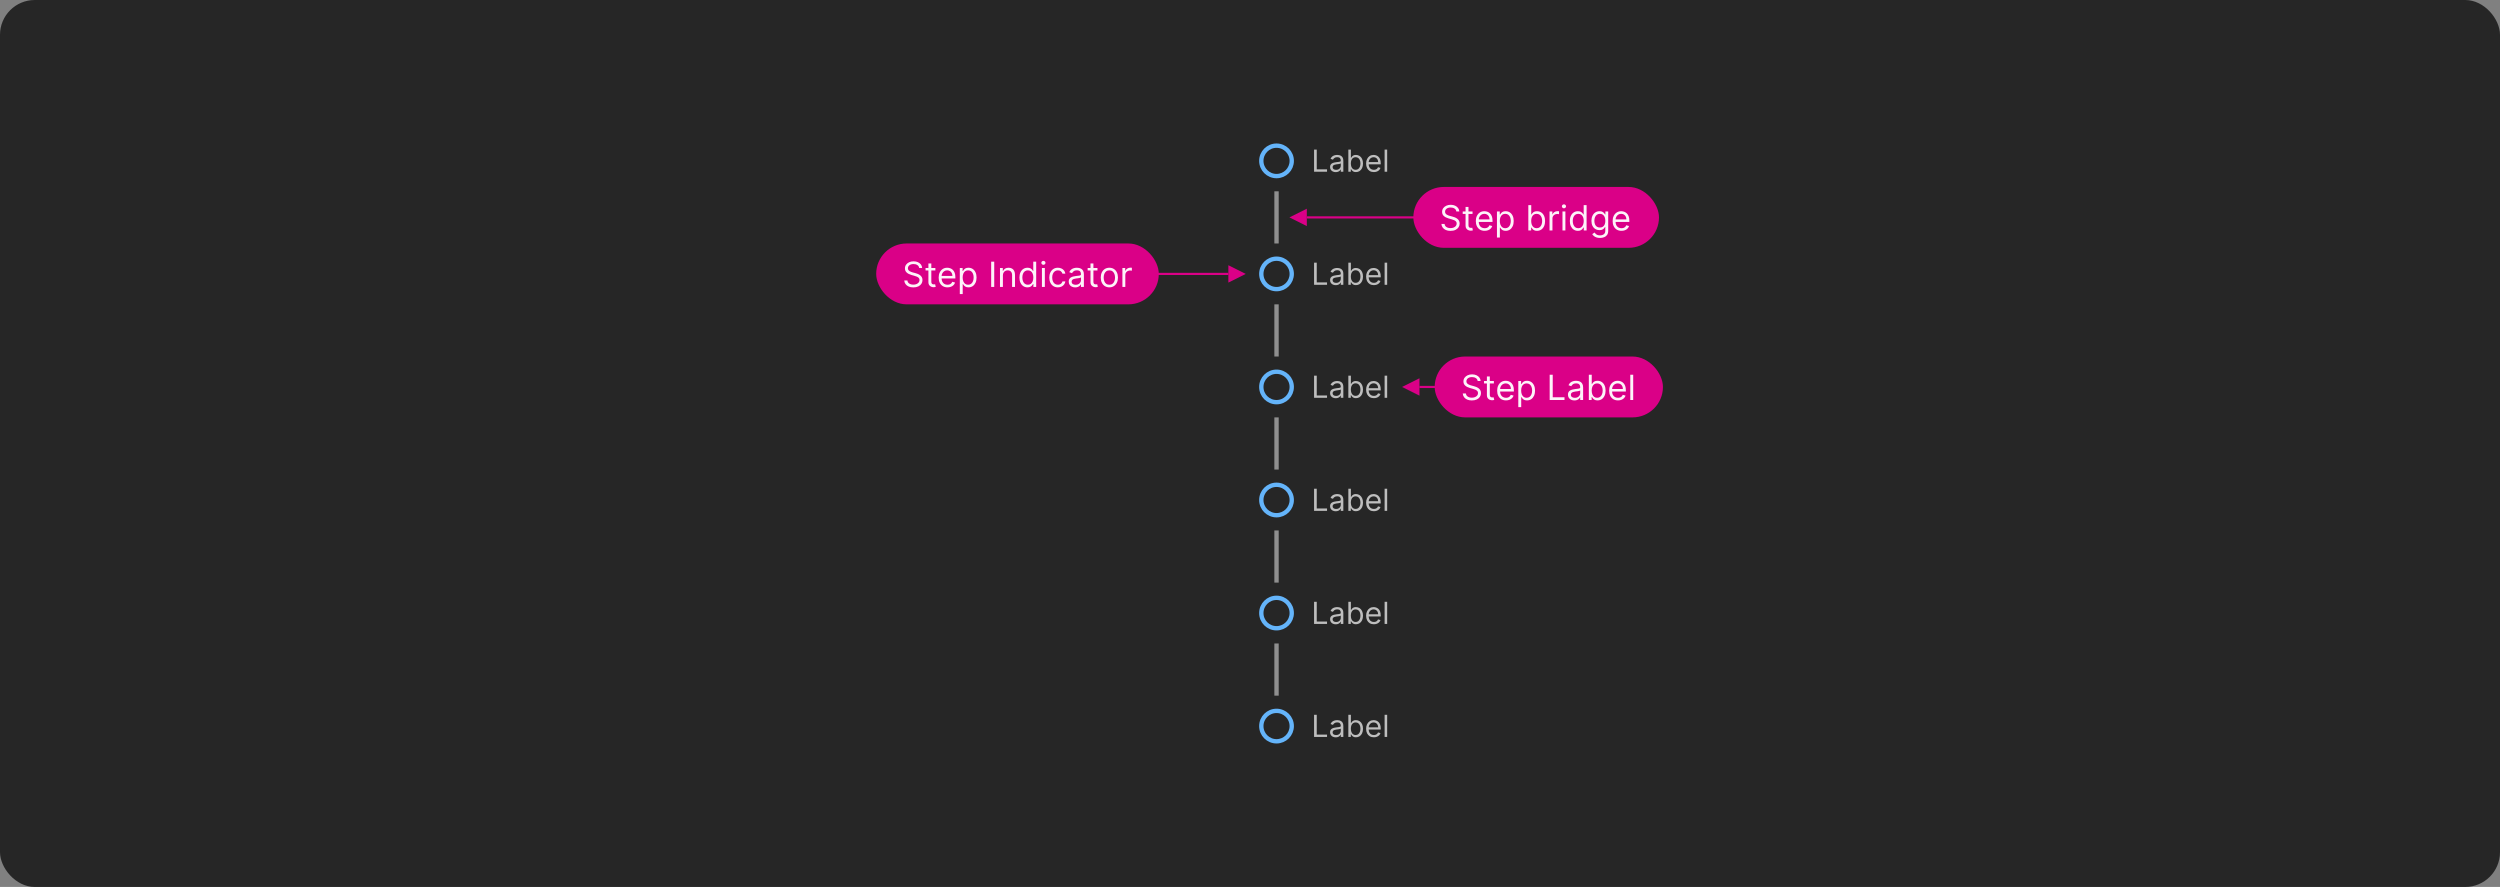 <svg width="1150" height="408" viewBox="0 0 1150 408" fill="none" xmlns="http://www.w3.org/2000/svg">
<rect x="0" y="0" width="1150" height="408" fill="#808080" stroke="none"/>
<rect width="1150" height="408" rx="16" fill="#262626"/>
<path d="M594.204 74C594.204 77.866 591.07 81 587.204 81C583.338 81 580.204 77.866 580.204 74C580.204 70.134 583.338 67 587.204 67C591.07 67 594.204 70.134 594.204 74Z" stroke="#64B4FA" stroke-width="2"/>
<g clip-path="url(#clip0_2029_12133)">
<path d="M604.472 79V68.818H605.705V77.906H610.438V79H604.472ZM614.435 79.179C613.951 79.179 613.512 79.088 613.118 78.906C612.723 78.72 612.41 78.453 612.178 78.105C611.946 77.754 611.83 77.329 611.83 76.832C611.83 76.395 611.916 76.04 612.089 75.769C612.261 75.493 612.491 75.278 612.78 75.122C613.068 74.966 613.386 74.85 613.734 74.774C614.086 74.695 614.439 74.632 614.793 74.585C615.257 74.526 615.633 74.481 615.922 74.451C616.213 74.418 616.426 74.363 616.558 74.287C616.694 74.211 616.762 74.078 616.762 73.889V73.849C616.762 73.359 616.628 72.978 616.359 72.706C616.094 72.434 615.691 72.298 615.151 72.298C614.591 72.298 614.152 72.421 613.834 72.666C613.516 72.912 613.292 73.173 613.163 73.452L612.049 73.054C612.248 72.59 612.513 72.229 612.844 71.97C613.179 71.708 613.544 71.526 613.938 71.423C614.336 71.317 614.727 71.264 615.111 71.264C615.357 71.264 615.638 71.294 615.957 71.354C616.278 71.41 616.588 71.528 616.886 71.707C617.188 71.886 617.438 72.156 617.637 72.517C617.836 72.878 617.935 73.362 617.935 73.969V79H616.762V77.966H616.702C616.623 78.132 616.49 78.309 616.305 78.498C616.119 78.687 615.872 78.847 615.564 78.98C615.256 79.113 614.879 79.179 614.435 79.179ZM614.614 78.125C615.078 78.125 615.469 78.034 615.788 77.852C616.109 77.669 616.351 77.434 616.513 77.146C616.679 76.857 616.762 76.554 616.762 76.236V75.162C616.712 75.222 616.603 75.276 616.434 75.326C616.268 75.372 616.076 75.414 615.857 75.45C615.642 75.483 615.431 75.513 615.226 75.54C615.024 75.563 614.86 75.583 614.734 75.599C614.429 75.639 614.144 75.704 613.878 75.793C613.617 75.879 613.405 76.01 613.242 76.186C613.083 76.358 613.003 76.594 613.003 76.892C613.003 77.3 613.154 77.608 613.456 77.817C613.761 78.022 614.147 78.125 614.614 78.125ZM620.236 79V68.818H621.409V72.577H621.509C621.595 72.444 621.714 72.275 621.867 72.07C622.022 71.861 622.244 71.675 622.533 71.513C622.824 71.347 623.219 71.264 623.716 71.264C624.359 71.264 624.926 71.425 625.416 71.746C625.907 72.068 626.29 72.524 626.565 73.114C626.84 73.704 626.977 74.4 626.977 75.202C626.977 76.01 626.84 76.711 626.565 77.305C626.29 77.895 625.908 78.352 625.421 78.677C624.934 78.998 624.372 79.159 623.736 79.159C623.245 79.159 622.853 79.078 622.558 78.915C622.263 78.75 622.036 78.562 621.877 78.354C621.717 78.142 621.595 77.966 621.509 77.827H621.369V79H620.236ZM621.389 75.182C621.389 75.758 621.474 76.267 621.643 76.708C621.812 77.146 622.059 77.489 622.384 77.737C622.708 77.983 623.106 78.105 623.577 78.105C624.067 78.105 624.477 77.976 624.805 77.717C625.136 77.456 625.385 77.104 625.551 76.663C625.72 76.219 625.804 75.725 625.804 75.182C625.804 74.645 625.721 74.161 625.555 73.73C625.393 73.296 625.146 72.953 624.815 72.701C624.487 72.446 624.074 72.318 623.577 72.318C623.1 72.318 622.698 72.439 622.374 72.681C622.049 72.92 621.804 73.254 621.638 73.685C621.472 74.113 621.389 74.612 621.389 75.182ZM631.974 79.159C631.238 79.159 630.603 78.997 630.07 78.672C629.539 78.344 629.13 77.886 628.842 77.3C628.557 76.71 628.414 76.024 628.414 75.242C628.414 74.459 628.557 73.77 628.842 73.173C629.13 72.573 629.531 72.106 630.045 71.771C630.562 71.433 631.165 71.264 631.854 71.264C632.252 71.264 632.645 71.331 633.033 71.463C633.421 71.596 633.774 71.811 634.092 72.109C634.41 72.404 634.663 72.796 634.852 73.283C635.041 73.77 635.136 74.37 635.136 75.082V75.579H629.249V74.565H633.943C633.943 74.135 633.856 73.75 633.684 73.412C633.515 73.074 633.273 72.807 632.958 72.612C632.647 72.416 632.279 72.318 631.854 72.318C631.387 72.318 630.983 72.434 630.641 72.666C630.303 72.895 630.043 73.193 629.861 73.561C629.679 73.929 629.587 74.323 629.587 74.744V75.421C629.587 75.997 629.687 76.486 629.886 76.887C630.088 77.285 630.368 77.588 630.726 77.797C631.084 78.002 631.5 78.105 631.974 78.105C632.282 78.105 632.56 78.062 632.809 77.976C633.061 77.886 633.278 77.754 633.46 77.578C633.643 77.399 633.783 77.177 633.883 76.912L635.016 77.23C634.897 77.615 634.697 77.953 634.415 78.244C634.133 78.533 633.785 78.758 633.371 78.921C632.957 79.079 632.491 79.159 631.974 79.159ZM638.094 68.818V79H636.921V68.818H638.094Z" fill="white" fill-opacity="0.7"/>
</g>
<rect x="586.204" y="88" width="2" height="24" fill="#8F8F8F"/>
<path d="M594.204 126C594.204 129.866 591.07 133 587.204 133C583.338 133 580.204 129.866 580.204 126C580.204 122.134 583.338 119 587.204 119C591.07 119 594.204 122.134 594.204 126Z" stroke="#64B4FA" stroke-width="2"/>
<g clip-path="url(#clip1_2029_12133)">
<path d="M604.472 131V120.818H605.705V129.906H610.438V131H604.472ZM614.435 131.179C613.951 131.179 613.512 131.088 613.118 130.906C612.723 130.72 612.41 130.453 612.178 130.105C611.946 129.754 611.83 129.33 611.83 128.832C611.83 128.395 611.916 128.04 612.089 127.768C612.261 127.493 612.491 127.278 612.78 127.122C613.068 126.966 613.386 126.85 613.734 126.774C614.086 126.695 614.439 126.632 614.793 126.585C615.257 126.526 615.633 126.481 615.922 126.451C616.213 126.418 616.426 126.363 616.558 126.287C616.694 126.211 616.762 126.078 616.762 125.889V125.849C616.762 125.359 616.628 124.978 616.359 124.706C616.094 124.434 615.691 124.298 615.151 124.298C614.591 124.298 614.152 124.421 613.834 124.666C613.516 124.911 613.292 125.173 613.163 125.452L612.049 125.054C612.248 124.59 612.513 124.229 612.844 123.97C613.179 123.708 613.544 123.526 613.938 123.423C614.336 123.317 614.727 123.264 615.111 123.264C615.357 123.264 615.638 123.294 615.957 123.354C616.278 123.41 616.588 123.528 616.886 123.707C617.188 123.886 617.438 124.156 617.637 124.517C617.836 124.878 617.935 125.362 617.935 125.969V131H616.762V129.966H616.702C616.623 130.132 616.49 130.309 616.305 130.498C616.119 130.687 615.872 130.848 615.564 130.98C615.256 131.113 614.879 131.179 614.435 131.179ZM614.614 130.125C615.078 130.125 615.469 130.034 615.788 129.852C616.109 129.669 616.351 129.434 616.513 129.146C616.679 128.857 616.762 128.554 616.762 128.236V127.162C616.712 127.222 616.603 127.276 616.434 127.326C616.268 127.372 616.076 127.414 615.857 127.45C615.642 127.483 615.431 127.513 615.226 127.54C615.024 127.563 614.86 127.583 614.734 127.599C614.429 127.639 614.144 127.704 613.878 127.793C613.617 127.879 613.405 128.01 613.242 128.186C613.083 128.358 613.003 128.594 613.003 128.892C613.003 129.3 613.154 129.608 613.456 129.817C613.761 130.022 614.147 130.125 614.614 130.125ZM620.236 131V120.818H621.409V124.577H621.509C621.595 124.444 621.714 124.275 621.867 124.07C622.022 123.861 622.244 123.675 622.533 123.513C622.824 123.347 623.219 123.264 623.716 123.264C624.359 123.264 624.926 123.425 625.416 123.746C625.907 124.068 626.29 124.524 626.565 125.114C626.84 125.704 626.977 126.4 626.977 127.202C626.977 128.01 626.84 128.711 626.565 129.305C626.29 129.895 625.908 130.352 625.421 130.677C624.934 130.998 624.372 131.159 623.736 131.159C623.245 131.159 622.853 131.078 622.558 130.915C622.263 130.75 622.036 130.562 621.877 130.354C621.717 130.142 621.595 129.966 621.509 129.827H621.369V131H620.236ZM621.389 127.182C621.389 127.759 621.474 128.267 621.643 128.708C621.812 129.146 622.059 129.489 622.384 129.737C622.708 129.982 623.106 130.105 623.577 130.105C624.067 130.105 624.477 129.976 624.805 129.717C625.136 129.455 625.385 129.104 625.551 128.663C625.72 128.219 625.804 127.725 625.804 127.182C625.804 126.645 625.721 126.161 625.555 125.73C625.393 125.296 625.146 124.953 624.815 124.701C624.487 124.446 624.074 124.318 623.577 124.318C623.1 124.318 622.698 124.439 622.374 124.681C622.049 124.92 621.804 125.254 621.638 125.685C621.472 126.113 621.389 126.612 621.389 127.182ZM631.974 131.159C631.238 131.159 630.603 130.997 630.07 130.672C629.539 130.344 629.13 129.886 628.842 129.3C628.557 128.71 628.414 128.024 628.414 127.241C628.414 126.459 628.557 125.77 628.842 125.173C629.13 124.573 629.531 124.106 630.045 123.771C630.562 123.433 631.165 123.264 631.854 123.264C632.252 123.264 632.645 123.33 633.033 123.463C633.421 123.596 633.774 123.811 634.092 124.109C634.41 124.404 634.663 124.795 634.852 125.283C635.041 125.77 635.136 126.37 635.136 127.082V127.58H629.249V126.565H633.943C633.943 126.134 633.856 125.75 633.684 125.412C633.515 125.074 633.273 124.807 632.958 124.612C632.647 124.416 632.279 124.318 631.854 124.318C631.387 124.318 630.983 124.434 630.641 124.666C630.303 124.895 630.043 125.193 629.861 125.561C629.679 125.929 629.587 126.323 629.587 126.744V127.42C629.587 127.997 629.687 128.486 629.886 128.887C630.088 129.285 630.368 129.588 630.726 129.797C631.084 130.002 631.5 130.105 631.974 130.105C632.282 130.105 632.56 130.062 632.809 129.976C633.061 129.886 633.278 129.754 633.46 129.578C633.643 129.399 633.783 129.177 633.883 128.912L635.016 129.23C634.897 129.615 634.697 129.953 634.415 130.244C634.133 130.533 633.785 130.758 633.371 130.92C632.957 131.08 632.491 131.159 631.974 131.159ZM638.094 120.818V131H636.921V120.818H638.094Z" fill="white" fill-opacity="0.7"/>
</g>
<rect x="586.204" y="140" width="2" height="24" fill="#8F8F8F"/>
<path d="M594.204 178C594.204 181.866 591.07 185 587.204 185C583.338 185 580.204 181.866 580.204 178C580.204 174.134 583.338 171 587.204 171C591.07 171 594.204 174.134 594.204 178Z" stroke="#64B4FA" stroke-width="2"/>
<g clip-path="url(#clip2_2029_12133)">
<path d="M604.472 183V172.818H605.705V181.906H610.438V183H604.472ZM614.435 183.179C613.951 183.179 613.512 183.088 613.118 182.906C612.723 182.72 612.41 182.453 612.178 182.105C611.946 181.754 611.83 181.33 611.83 180.832C611.83 180.395 611.916 180.04 612.089 179.768C612.261 179.493 612.491 179.278 612.78 179.122C613.068 178.966 613.386 178.85 613.734 178.774C614.086 178.695 614.439 178.632 614.793 178.585C615.257 178.526 615.633 178.481 615.922 178.451C616.213 178.418 616.426 178.363 616.558 178.287C616.694 178.211 616.762 178.078 616.762 177.889V177.849C616.762 177.359 616.628 176.978 616.359 176.706C616.094 176.434 615.691 176.298 615.151 176.298C614.591 176.298 614.152 176.421 613.834 176.666C613.516 176.911 613.292 177.173 613.163 177.452L612.049 177.054C612.248 176.59 612.513 176.229 612.844 175.97C613.179 175.708 613.544 175.526 613.938 175.423C614.336 175.317 614.727 175.264 615.111 175.264C615.357 175.264 615.638 175.294 615.957 175.354C616.278 175.41 616.588 175.528 616.886 175.707C617.188 175.886 617.438 176.156 617.637 176.517C617.836 176.878 617.935 177.362 617.935 177.969V183H616.762V181.966H616.702C616.623 182.132 616.49 182.309 616.305 182.498C616.119 182.687 615.872 182.848 615.564 182.98C615.256 183.113 614.879 183.179 614.435 183.179ZM614.614 182.125C615.078 182.125 615.469 182.034 615.788 181.852C616.109 181.669 616.351 181.434 616.513 181.146C616.679 180.857 616.762 180.554 616.762 180.236V179.162C616.712 179.222 616.603 179.276 616.434 179.326C616.268 179.372 616.076 179.414 615.857 179.45C615.642 179.483 615.431 179.513 615.226 179.54C615.024 179.563 614.86 179.583 614.734 179.599C614.429 179.639 614.144 179.704 613.878 179.793C613.617 179.879 613.405 180.01 613.242 180.186C613.083 180.358 613.003 180.594 613.003 180.892C613.003 181.3 613.154 181.608 613.456 181.817C613.761 182.022 614.147 182.125 614.614 182.125ZM620.236 183V172.818H621.409V176.577H621.509C621.595 176.444 621.714 176.275 621.867 176.07C622.022 175.861 622.244 175.675 622.533 175.513C622.824 175.347 623.219 175.264 623.716 175.264C624.359 175.264 624.926 175.425 625.416 175.746C625.907 176.068 626.29 176.524 626.565 177.114C626.84 177.704 626.977 178.4 626.977 179.202C626.977 180.01 626.84 180.711 626.565 181.305C626.29 181.895 625.908 182.352 625.421 182.677C624.934 182.998 624.372 183.159 623.736 183.159C623.245 183.159 622.853 183.078 622.558 182.915C622.263 182.75 622.036 182.562 621.877 182.354C621.717 182.142 621.595 181.966 621.509 181.827H621.369V183H620.236ZM621.389 179.182C621.389 179.759 621.474 180.267 621.643 180.708C621.812 181.146 622.059 181.489 622.384 181.737C622.708 181.982 623.106 182.105 623.577 182.105C624.067 182.105 624.477 181.976 624.805 181.717C625.136 181.455 625.385 181.104 625.551 180.663C625.72 180.219 625.804 179.725 625.804 179.182C625.804 178.645 625.721 178.161 625.555 177.73C625.393 177.296 625.146 176.953 624.815 176.701C624.487 176.446 624.074 176.318 623.577 176.318C623.1 176.318 622.698 176.439 622.374 176.681C622.049 176.92 621.804 177.254 621.638 177.685C621.472 178.113 621.389 178.612 621.389 179.182ZM631.974 183.159C631.238 183.159 630.603 182.997 630.07 182.672C629.539 182.344 629.13 181.886 628.842 181.3C628.557 180.71 628.414 180.024 628.414 179.241C628.414 178.459 628.557 177.77 628.842 177.173C629.13 176.573 629.531 176.106 630.045 175.771C630.562 175.433 631.165 175.264 631.854 175.264C632.252 175.264 632.645 175.33 633.033 175.463C633.421 175.596 633.774 175.811 634.092 176.109C634.41 176.404 634.663 176.795 634.852 177.283C635.041 177.77 635.136 178.37 635.136 179.082V179.58H629.249V178.565H633.943C633.943 178.134 633.856 177.75 633.684 177.412C633.515 177.074 633.273 176.807 632.958 176.612C632.647 176.416 632.279 176.318 631.854 176.318C631.387 176.318 630.983 176.434 630.641 176.666C630.303 176.895 630.043 177.193 629.861 177.561C629.679 177.929 629.587 178.323 629.587 178.744V179.42C629.587 179.997 629.687 180.486 629.886 180.887C630.088 181.285 630.368 181.588 630.726 181.797C631.084 182.002 631.5 182.105 631.974 182.105C632.282 182.105 632.56 182.062 632.809 181.976C633.061 181.886 633.278 181.754 633.46 181.578C633.643 181.399 633.783 181.177 633.883 180.912L635.016 181.23C634.897 181.615 634.697 181.953 634.415 182.244C634.133 182.533 633.785 182.758 633.371 182.92C632.957 183.08 632.491 183.159 631.974 183.159ZM638.094 172.818V183H636.921V172.818H638.094Z" fill="white" fill-opacity="0.7"/>
</g>
<rect x="586.204" y="192" width="2" height="24" fill="#8F8F8F"/>
<path d="M594.204 230C594.204 233.866 591.07 237 587.204 237C583.338 237 580.204 233.866 580.204 230C580.204 226.134 583.338 223 587.204 223C591.07 223 594.204 226.134 594.204 230Z" stroke="#64B4FA" stroke-width="2"/>
<g clip-path="url(#clip3_2029_12133)">
<path d="M604.472 235V224.818H605.705V233.906H610.438V235H604.472ZM614.435 235.179C613.951 235.179 613.512 235.088 613.118 234.906C612.723 234.72 612.41 234.453 612.178 234.105C611.946 233.754 611.83 233.33 611.83 232.832C611.83 232.395 611.916 232.04 612.089 231.768C612.261 231.493 612.491 231.278 612.78 231.122C613.068 230.966 613.386 230.85 613.734 230.774C614.086 230.695 614.439 230.632 614.793 230.585C615.257 230.526 615.633 230.481 615.922 230.451C616.213 230.418 616.426 230.363 616.558 230.287C616.694 230.211 616.762 230.078 616.762 229.889V229.849C616.762 229.359 616.628 228.978 616.359 228.706C616.094 228.434 615.691 228.298 615.151 228.298C614.591 228.298 614.152 228.421 613.834 228.666C613.516 228.911 613.292 229.173 613.163 229.452L612.049 229.054C612.248 228.59 612.513 228.229 612.844 227.97C613.179 227.708 613.544 227.526 613.938 227.423C614.336 227.317 614.727 227.264 615.111 227.264C615.357 227.264 615.638 227.294 615.957 227.354C616.278 227.41 616.588 227.528 616.886 227.707C617.188 227.886 617.438 228.156 617.637 228.517C617.836 228.878 617.935 229.362 617.935 229.969V235H616.762V233.966H616.702C616.623 234.132 616.49 234.309 616.305 234.498C616.119 234.687 615.872 234.848 615.564 234.98C615.256 235.113 614.879 235.179 614.435 235.179ZM614.614 234.125C615.078 234.125 615.469 234.034 615.788 233.852C616.109 233.669 616.351 233.434 616.513 233.146C616.679 232.857 616.762 232.554 616.762 232.236V231.162C616.712 231.222 616.603 231.276 616.434 231.326C616.268 231.372 616.076 231.414 615.857 231.45C615.642 231.483 615.431 231.513 615.226 231.54C615.024 231.563 614.86 231.583 614.734 231.599C614.429 231.639 614.144 231.704 613.878 231.793C613.617 231.879 613.405 232.01 613.242 232.186C613.083 232.358 613.003 232.594 613.003 232.892C613.003 233.3 613.154 233.608 613.456 233.817C613.761 234.022 614.147 234.125 614.614 234.125ZM620.236 235V224.818H621.409V228.577H621.509C621.595 228.444 621.714 228.275 621.867 228.07C622.022 227.861 622.244 227.675 622.533 227.513C622.824 227.347 623.219 227.264 623.716 227.264C624.359 227.264 624.926 227.425 625.416 227.746C625.907 228.068 626.29 228.524 626.565 229.114C626.84 229.704 626.977 230.4 626.977 231.202C626.977 232.01 626.84 232.711 626.565 233.305C626.29 233.895 625.908 234.352 625.421 234.677C624.934 234.998 624.372 235.159 623.736 235.159C623.245 235.159 622.853 235.078 622.558 234.915C622.263 234.75 622.036 234.562 621.877 234.354C621.717 234.142 621.595 233.966 621.509 233.827H621.369V235H620.236ZM621.389 231.182C621.389 231.759 621.474 232.267 621.643 232.708C621.812 233.146 622.059 233.489 622.384 233.737C622.708 233.982 623.106 234.105 623.577 234.105C624.067 234.105 624.477 233.976 624.805 233.717C625.136 233.455 625.385 233.104 625.551 232.663C625.72 232.219 625.804 231.725 625.804 231.182C625.804 230.645 625.721 230.161 625.555 229.73C625.393 229.296 625.146 228.953 624.815 228.701C624.487 228.446 624.074 228.318 623.577 228.318C623.1 228.318 622.698 228.439 622.374 228.681C622.049 228.92 621.804 229.254 621.638 229.685C621.472 230.113 621.389 230.612 621.389 231.182ZM631.974 235.159C631.238 235.159 630.603 234.997 630.07 234.672C629.539 234.344 629.13 233.886 628.842 233.3C628.557 232.71 628.414 232.024 628.414 231.241C628.414 230.459 628.557 229.77 628.842 229.173C629.13 228.573 629.531 228.106 630.045 227.771C630.562 227.433 631.165 227.264 631.854 227.264C632.252 227.264 632.645 227.33 633.033 227.463C633.421 227.596 633.774 227.811 634.092 228.109C634.41 228.404 634.663 228.795 634.852 229.283C635.041 229.77 635.136 230.37 635.136 231.082V231.58H629.249V230.565H633.943C633.943 230.134 633.856 229.75 633.684 229.412C633.515 229.074 633.273 228.807 632.958 228.612C632.647 228.416 632.279 228.318 631.854 228.318C631.387 228.318 630.983 228.434 630.641 228.666C630.303 228.895 630.043 229.193 629.861 229.561C629.679 229.929 629.587 230.323 629.587 230.744V231.42C629.587 231.997 629.687 232.486 629.886 232.887C630.088 233.285 630.368 233.588 630.726 233.797C631.084 234.002 631.5 234.105 631.974 234.105C632.282 234.105 632.56 234.062 632.809 233.976C633.061 233.886 633.278 233.754 633.46 233.578C633.643 233.399 633.783 233.177 633.883 232.912L635.016 233.23C634.897 233.615 634.697 233.953 634.415 234.244C634.133 234.533 633.785 234.758 633.371 234.92C632.957 235.08 632.491 235.159 631.974 235.159ZM638.094 224.818V235H636.921V224.818H638.094Z" fill="white" fill-opacity="0.7"/>
</g>
<rect x="586.204" y="244" width="2" height="24" fill="#8F8F8F"/>
<path d="M594.204 282C594.204 285.866 591.07 289 587.204 289C583.338 289 580.204 285.866 580.204 282C580.204 278.134 583.338 275 587.204 275C591.07 275 594.204 278.134 594.204 282Z" stroke="#64B4FA" stroke-width="2"/>
<g clip-path="url(#clip4_2029_12133)">
<path d="M604.472 287V276.818H605.705V285.906H610.438V287H604.472ZM614.435 287.179C613.951 287.179 613.512 287.088 613.118 286.906C612.723 286.72 612.41 286.453 612.178 286.105C611.946 285.754 611.83 285.33 611.83 284.832C611.83 284.395 611.916 284.04 612.089 283.768C612.261 283.493 612.491 283.278 612.78 283.122C613.068 282.966 613.386 282.85 613.734 282.774C614.086 282.695 614.439 282.632 614.793 282.585C615.257 282.526 615.633 282.481 615.922 282.451C616.213 282.418 616.426 282.363 616.558 282.287C616.694 282.211 616.762 282.078 616.762 281.889V281.849C616.762 281.359 616.628 280.978 616.359 280.706C616.094 280.434 615.691 280.298 615.151 280.298C614.591 280.298 614.152 280.421 613.834 280.666C613.516 280.911 613.292 281.173 613.163 281.452L612.049 281.054C612.248 280.59 612.513 280.229 612.844 279.97C613.179 279.708 613.544 279.526 613.938 279.423C614.336 279.317 614.727 279.264 615.111 279.264C615.357 279.264 615.638 279.294 615.957 279.354C616.278 279.41 616.588 279.528 616.886 279.707C617.188 279.886 617.438 280.156 617.637 280.517C617.836 280.878 617.935 281.362 617.935 281.969V287H616.762V285.966H616.702C616.623 286.132 616.49 286.309 616.305 286.498C616.119 286.687 615.872 286.848 615.564 286.98C615.256 287.113 614.879 287.179 614.435 287.179ZM614.614 286.125C615.078 286.125 615.469 286.034 615.788 285.852C616.109 285.669 616.351 285.434 616.513 285.146C616.679 284.857 616.762 284.554 616.762 284.236V283.162C616.712 283.222 616.603 283.276 616.434 283.326C616.268 283.372 616.076 283.414 615.857 283.45C615.642 283.483 615.431 283.513 615.226 283.54C615.024 283.563 614.86 283.583 614.734 283.599C614.429 283.639 614.144 283.704 613.878 283.793C613.617 283.879 613.405 284.01 613.242 284.186C613.083 284.358 613.003 284.594 613.003 284.892C613.003 285.3 613.154 285.608 613.456 285.817C613.761 286.022 614.147 286.125 614.614 286.125ZM620.236 287V276.818H621.409V280.577H621.509C621.595 280.444 621.714 280.275 621.867 280.07C622.022 279.861 622.244 279.675 622.533 279.513C622.824 279.347 623.219 279.264 623.716 279.264C624.359 279.264 624.926 279.425 625.416 279.746C625.907 280.068 626.29 280.524 626.565 281.114C626.84 281.704 626.977 282.4 626.977 283.202C626.977 284.01 626.84 284.711 626.565 285.305C626.29 285.895 625.908 286.352 625.421 286.677C624.934 286.998 624.372 287.159 623.736 287.159C623.245 287.159 622.853 287.078 622.558 286.915C622.263 286.75 622.036 286.562 621.877 286.354C621.717 286.142 621.595 285.966 621.509 285.827H621.369V287H620.236ZM621.389 283.182C621.389 283.759 621.474 284.267 621.643 284.708C621.812 285.146 622.059 285.489 622.384 285.737C622.708 285.982 623.106 286.105 623.577 286.105C624.067 286.105 624.477 285.976 624.805 285.717C625.136 285.455 625.385 285.104 625.551 284.663C625.72 284.219 625.804 283.725 625.804 283.182C625.804 282.645 625.721 282.161 625.555 281.73C625.393 281.296 625.146 280.953 624.815 280.701C624.487 280.446 624.074 280.318 623.577 280.318C623.1 280.318 622.698 280.439 622.374 280.681C622.049 280.92 621.804 281.254 621.638 281.685C621.472 282.113 621.389 282.612 621.389 283.182ZM631.974 287.159C631.238 287.159 630.603 286.997 630.07 286.672C629.539 286.344 629.13 285.886 628.842 285.3C628.557 284.71 628.414 284.024 628.414 283.241C628.414 282.459 628.557 281.77 628.842 281.173C629.13 280.573 629.531 280.106 630.045 279.771C630.562 279.433 631.165 279.264 631.854 279.264C632.252 279.264 632.645 279.33 633.033 279.463C633.421 279.596 633.774 279.811 634.092 280.109C634.41 280.404 634.663 280.795 634.852 281.283C635.041 281.77 635.136 282.37 635.136 283.082V283.58H629.249V282.565H633.943C633.943 282.134 633.856 281.75 633.684 281.412C633.515 281.074 633.273 280.807 632.958 280.612C632.647 280.416 632.279 280.318 631.854 280.318C631.387 280.318 630.983 280.434 630.641 280.666C630.303 280.895 630.043 281.193 629.861 281.561C629.679 281.929 629.587 282.323 629.587 282.744V283.42C629.587 283.997 629.687 284.486 629.886 284.887C630.088 285.285 630.368 285.588 630.726 285.797C631.084 286.002 631.5 286.105 631.974 286.105C632.282 286.105 632.56 286.062 632.809 285.976C633.061 285.886 633.278 285.754 633.46 285.578C633.643 285.399 633.783 285.177 633.883 284.912L635.016 285.23C634.897 285.615 634.697 285.953 634.415 286.244C634.133 286.533 633.785 286.758 633.371 286.92C632.957 287.08 632.491 287.159 631.974 287.159ZM638.094 276.818V287H636.921V276.818H638.094Z" fill="white" fill-opacity="0.7"/>
</g>
<rect x="586.204" y="296" width="2" height="24" fill="#8F8F8F"/>
<path d="M594.204 334C594.204 337.866 591.07 341 587.204 341C583.338 341 580.204 337.866 580.204 334C580.204 330.134 583.338 327 587.204 327C591.07 327 594.204 330.134 594.204 334Z" stroke="#64B4FA" stroke-width="2"/>
<g clip-path="url(#clip5_2029_12133)">
<path d="M604.472 339V328.818H605.705V337.906H610.438V339H604.472ZM614.435 339.179C613.951 339.179 613.512 339.088 613.118 338.906C612.723 338.72 612.41 338.453 612.178 338.105C611.946 337.754 611.83 337.33 611.83 336.832C611.83 336.395 611.916 336.04 612.089 335.768C612.261 335.493 612.491 335.278 612.78 335.122C613.068 334.966 613.386 334.85 613.734 334.774C614.086 334.695 614.439 334.632 614.793 334.585C615.257 334.526 615.633 334.481 615.922 334.451C616.213 334.418 616.426 334.363 616.558 334.287C616.694 334.211 616.762 334.078 616.762 333.889V333.849C616.762 333.359 616.628 332.978 616.359 332.706C616.094 332.434 615.691 332.298 615.151 332.298C614.591 332.298 614.152 332.421 613.834 332.666C613.516 332.911 613.292 333.173 613.163 333.452L612.049 333.054C612.248 332.59 612.513 332.229 612.844 331.97C613.179 331.708 613.544 331.526 613.938 331.423C614.336 331.317 614.727 331.264 615.111 331.264C615.357 331.264 615.638 331.294 615.957 331.354C616.278 331.41 616.588 331.528 616.886 331.707C617.188 331.886 617.438 332.156 617.637 332.517C617.836 332.878 617.935 333.362 617.935 333.969V339H616.762V337.966H616.702C616.623 338.132 616.49 338.309 616.305 338.498C616.119 338.687 615.872 338.848 615.564 338.98C615.256 339.113 614.879 339.179 614.435 339.179ZM614.614 338.125C615.078 338.125 615.469 338.034 615.788 337.852C616.109 337.669 616.351 337.434 616.513 337.146C616.679 336.857 616.762 336.554 616.762 336.236V335.162C616.712 335.222 616.603 335.276 616.434 335.326C616.268 335.372 616.076 335.414 615.857 335.45C615.642 335.483 615.431 335.513 615.226 335.54C615.024 335.563 614.86 335.583 614.734 335.599C614.429 335.639 614.144 335.704 613.878 335.793C613.617 335.879 613.405 336.01 613.242 336.186C613.083 336.358 613.003 336.594 613.003 336.892C613.003 337.3 613.154 337.608 613.456 337.817C613.761 338.022 614.147 338.125 614.614 338.125ZM620.236 339V328.818H621.409V332.577H621.509C621.595 332.444 621.714 332.275 621.867 332.07C622.022 331.861 622.244 331.675 622.533 331.513C622.824 331.347 623.219 331.264 623.716 331.264C624.359 331.264 624.926 331.425 625.416 331.746C625.907 332.068 626.29 332.524 626.565 333.114C626.84 333.704 626.977 334.4 626.977 335.202C626.977 336.01 626.84 336.711 626.565 337.305C626.29 337.895 625.908 338.352 625.421 338.677C624.934 338.998 624.372 339.159 623.736 339.159C623.245 339.159 622.853 339.078 622.558 338.915C622.263 338.75 622.036 338.562 621.877 338.354C621.717 338.142 621.595 337.966 621.509 337.827H621.369V339H620.236ZM621.389 335.182C621.389 335.759 621.474 336.267 621.643 336.708C621.812 337.146 622.059 337.489 622.384 337.737C622.708 337.982 623.106 338.105 623.577 338.105C624.067 338.105 624.477 337.976 624.805 337.717C625.136 337.455 625.385 337.104 625.551 336.663C625.72 336.219 625.804 335.725 625.804 335.182C625.804 334.645 625.721 334.161 625.555 333.73C625.393 333.296 625.146 332.953 624.815 332.701C624.487 332.446 624.074 332.318 623.577 332.318C623.1 332.318 622.698 332.439 622.374 332.681C622.049 332.92 621.804 333.254 621.638 333.685C621.472 334.113 621.389 334.612 621.389 335.182ZM631.974 339.159C631.238 339.159 630.603 338.997 630.07 338.672C629.539 338.344 629.13 337.886 628.842 337.3C628.557 336.71 628.414 336.024 628.414 335.241C628.414 334.459 628.557 333.77 628.842 333.173C629.13 332.573 629.531 332.106 630.045 331.771C630.562 331.433 631.165 331.264 631.854 331.264C632.252 331.264 632.645 331.33 633.033 331.463C633.421 331.596 633.774 331.811 634.092 332.109C634.41 332.404 634.663 332.795 634.852 333.283C635.041 333.77 635.136 334.37 635.136 335.082V335.58H629.249V334.565H633.943C633.943 334.134 633.856 333.75 633.684 333.412C633.515 333.074 633.273 332.807 632.958 332.612C632.647 332.416 632.279 332.318 631.854 332.318C631.387 332.318 630.983 332.434 630.641 332.666C630.303 332.895 630.043 333.193 629.861 333.561C629.679 333.929 629.587 334.323 629.587 334.744V335.42C629.587 335.997 629.687 336.486 629.886 336.887C630.088 337.285 630.368 337.588 630.726 337.797C631.084 338.002 631.5 338.105 631.974 338.105C632.282 338.105 632.56 338.062 632.809 337.976C633.061 337.886 633.278 337.754 633.46 337.578C633.643 337.399 633.783 337.177 633.883 336.912L635.016 337.23C634.897 337.615 634.697 337.953 634.415 338.244C634.133 338.533 633.785 338.758 633.371 338.92C632.957 339.08 632.491 339.159 631.974 339.159ZM638.094 328.818V339H636.921V328.818H638.094Z" fill="white" fill-opacity="0.7"/>
</g>
<path d="M525.046 126H565.046" stroke="#DA0087"/>
<path d="M573.046 126L565.046 122V130L573.046 126Z" fill="#DA0087"/>
<rect x="403.046" y="112" width="130" height="28" rx="14" fill="#DA0087"/>
<path d="M422.819 123.273C422.75 122.697 422.474 122.25 421.989 121.932C421.504 121.614 420.91 121.455 420.205 121.455C419.69 121.455 419.239 121.538 418.853 121.705C418.47 121.871 418.171 122.1 417.955 122.392C417.743 122.684 417.637 123.015 417.637 123.386C417.637 123.697 417.711 123.964 417.858 124.188C418.01 124.407 418.203 124.591 418.438 124.739C418.673 124.883 418.919 125.002 419.177 125.097C419.434 125.187 419.671 125.261 419.887 125.318L421.069 125.636C421.372 125.716 421.709 125.826 422.08 125.966C422.455 126.106 422.813 126.297 423.154 126.54C423.499 126.778 423.783 127.085 424.006 127.46C424.23 127.835 424.341 128.295 424.341 128.841C424.341 129.47 424.177 130.038 423.847 130.545C423.521 131.053 423.044 131.456 422.415 131.756C421.79 132.055 421.031 132.205 420.137 132.205C419.303 132.205 418.582 132.07 417.972 131.801C417.366 131.532 416.889 131.157 416.54 130.676C416.196 130.195 416 129.636 415.955 129H417.41C417.447 129.439 417.595 129.803 417.853 130.091C418.114 130.375 418.444 130.587 418.841 130.727C419.243 130.864 419.675 130.932 420.137 130.932C420.675 130.932 421.158 130.845 421.586 130.67C422.014 130.492 422.353 130.246 422.603 129.932C422.853 129.614 422.978 129.242 422.978 128.818C422.978 128.432 422.87 128.117 422.654 127.875C422.438 127.633 422.154 127.436 421.802 127.284C421.449 127.133 421.069 127 420.66 126.886L419.228 126.477C418.319 126.216 417.599 125.843 417.069 125.358C416.538 124.873 416.273 124.239 416.273 123.455C416.273 122.803 416.449 122.235 416.802 121.75C417.158 121.261 417.635 120.883 418.233 120.614C418.836 120.341 419.508 120.205 420.25 120.205C421 120.205 421.667 120.339 422.25 120.608C422.834 120.873 423.296 121.237 423.637 121.699C423.982 122.161 424.163 122.686 424.182 123.273H422.819ZM430.272 123.273V124.409H425.749V123.273H430.272ZM427.067 121.182H428.408V129.5C428.408 129.879 428.463 130.163 428.573 130.352C428.687 130.538 428.83 130.663 429.005 130.727C429.183 130.788 429.37 130.818 429.567 130.818C429.715 130.818 429.836 130.811 429.931 130.795C430.026 130.777 430.101 130.761 430.158 130.75L430.431 131.955C430.34 131.989 430.213 132.023 430.05 132.057C429.887 132.095 429.681 132.114 429.431 132.114C429.052 132.114 428.681 132.032 428.317 131.869C427.957 131.706 427.658 131.458 427.419 131.125C427.185 130.792 427.067 130.371 427.067 129.864V121.182ZM435.854 132.182C435.013 132.182 434.288 131.996 433.678 131.625C433.072 131.25 432.604 130.727 432.275 130.057C431.949 129.383 431.786 128.598 431.786 127.705C431.786 126.811 431.949 126.023 432.275 125.341C432.604 124.655 433.062 124.121 433.65 123.739C434.241 123.352 434.93 123.159 435.718 123.159C436.172 123.159 436.621 123.235 437.064 123.386C437.508 123.538 437.911 123.784 438.275 124.125C438.638 124.462 438.928 124.909 439.144 125.466C439.36 126.023 439.468 126.708 439.468 127.523V128.091H432.741V126.932H438.104C438.104 126.439 438.006 126 437.809 125.614C437.616 125.227 437.339 124.922 436.979 124.699C436.623 124.475 436.203 124.364 435.718 124.364C435.184 124.364 434.722 124.496 434.331 124.761C433.945 125.023 433.648 125.364 433.439 125.784C433.231 126.205 433.127 126.655 433.127 127.136V127.909C433.127 128.568 433.241 129.127 433.468 129.585C433.699 130.04 434.019 130.386 434.428 130.625C434.837 130.86 435.312 130.977 435.854 130.977C436.206 130.977 436.525 130.928 436.809 130.83C437.097 130.727 437.345 130.576 437.553 130.375C437.761 130.17 437.922 129.917 438.036 129.614L439.331 129.977C439.195 130.417 438.966 130.803 438.644 131.136C438.322 131.466 437.924 131.723 437.451 131.909C436.977 132.091 436.445 132.182 435.854 132.182ZM441.508 135.273V123.273H442.803V124.659H442.962C443.061 124.508 443.197 124.314 443.371 124.08C443.549 123.841 443.803 123.629 444.133 123.443C444.466 123.254 444.917 123.159 445.485 123.159C446.22 123.159 446.867 123.343 447.428 123.71C447.989 124.078 448.426 124.598 448.741 125.273C449.055 125.947 449.212 126.742 449.212 127.659C449.212 128.583 449.055 129.384 448.741 130.062C448.426 130.737 447.991 131.259 447.434 131.631C446.877 131.998 446.235 132.182 445.508 132.182C444.947 132.182 444.498 132.089 444.161 131.903C443.824 131.714 443.564 131.5 443.383 131.261C443.201 131.019 443.061 130.818 442.962 130.659H442.848V135.273H441.508ZM442.826 127.636C442.826 128.295 442.922 128.877 443.116 129.381C443.309 129.881 443.591 130.273 443.962 130.557C444.333 130.837 444.788 130.977 445.326 130.977C445.886 130.977 446.354 130.83 446.729 130.534C447.108 130.235 447.392 129.833 447.581 129.33C447.775 128.822 447.871 128.258 447.871 127.636C447.871 127.023 447.776 126.47 447.587 125.977C447.401 125.481 447.119 125.089 446.741 124.801C446.366 124.509 445.894 124.364 445.326 124.364C444.78 124.364 444.322 124.502 443.951 124.778C443.58 125.051 443.299 125.434 443.11 125.926C442.92 126.415 442.826 126.985 442.826 127.636ZM457.348 120.364V132H455.939V120.364H457.348ZM461.333 126.75V132H459.992V123.273H461.287V124.636H461.401C461.606 124.193 461.916 123.837 462.333 123.568C462.749 123.295 463.287 123.159 463.946 123.159C464.537 123.159 465.054 123.28 465.498 123.523C465.941 123.761 466.285 124.125 466.532 124.614C466.778 125.098 466.901 125.712 466.901 126.455V132H465.56V126.545C465.56 125.86 465.382 125.326 465.026 124.943C464.67 124.557 464.181 124.364 463.56 124.364C463.132 124.364 462.749 124.456 462.412 124.642C462.079 124.828 461.816 125.098 461.623 125.455C461.429 125.811 461.333 126.242 461.333 126.75ZM472.647 132.182C471.919 132.182 471.277 131.998 470.721 131.631C470.164 131.259 469.728 130.737 469.414 130.062C469.099 129.384 468.942 128.583 468.942 127.659C468.942 126.742 469.099 125.947 469.414 125.273C469.728 124.598 470.166 124.078 470.726 123.71C471.287 123.343 471.935 123.159 472.669 123.159C473.238 123.159 473.687 123.254 474.016 123.443C474.349 123.629 474.603 123.841 474.777 124.08C474.955 124.314 475.094 124.508 475.192 124.659H475.306V120.364H476.647V132H475.351V130.659H475.192C475.094 130.818 474.954 131.019 474.772 131.261C474.59 131.5 474.33 131.714 473.993 131.903C473.656 132.089 473.207 132.182 472.647 132.182ZM472.829 130.977C473.366 130.977 473.821 130.837 474.192 130.557C474.563 130.273 474.846 129.881 475.039 129.381C475.232 128.877 475.329 128.295 475.329 127.636C475.329 126.985 475.234 126.415 475.044 125.926C474.855 125.434 474.575 125.051 474.204 124.778C473.832 124.502 473.374 124.364 472.829 124.364C472.26 124.364 471.787 124.509 471.408 124.801C471.033 125.089 470.751 125.481 470.562 125.977C470.376 126.47 470.283 127.023 470.283 127.636C470.283 128.258 470.378 128.822 470.567 129.33C470.76 129.833 471.044 130.235 471.419 130.534C471.798 130.83 472.268 130.977 472.829 130.977ZM479.289 132V123.273H480.63V132H479.289ZM479.971 121.818C479.709 121.818 479.484 121.729 479.294 121.551C479.109 121.373 479.016 121.159 479.016 120.909C479.016 120.659 479.109 120.445 479.294 120.267C479.484 120.089 479.709 120 479.971 120C480.232 120 480.455 120.089 480.641 120.267C480.83 120.445 480.925 120.659 480.925 120.909C480.925 121.159 480.83 121.373 480.641 121.551C480.455 121.729 480.232 121.818 479.971 121.818ZM486.631 132.182C485.813 132.182 485.108 131.989 484.517 131.602C483.927 131.216 483.472 130.684 483.154 130.006C482.836 129.328 482.677 128.553 482.677 127.682C482.677 126.795 482.839 126.013 483.165 125.335C483.495 124.653 483.953 124.121 484.54 123.739C485.131 123.352 485.821 123.159 486.608 123.159C487.222 123.159 487.775 123.273 488.267 123.5C488.76 123.727 489.163 124.045 489.478 124.455C489.792 124.864 489.987 125.341 490.063 125.886H488.722C488.62 125.489 488.392 125.136 488.04 124.83C487.692 124.519 487.222 124.364 486.631 124.364C486.108 124.364 485.65 124.5 485.256 124.773C484.866 125.042 484.561 125.422 484.341 125.915C484.125 126.403 484.017 126.977 484.017 127.636C484.017 128.311 484.124 128.898 484.336 129.398C484.552 129.898 484.855 130.286 485.245 130.562C485.639 130.839 486.101 130.977 486.631 130.977C486.98 130.977 487.296 130.917 487.58 130.795C487.864 130.674 488.105 130.5 488.302 130.273C488.499 130.045 488.639 129.773 488.722 129.455H490.063C489.987 129.97 489.8 130.434 489.5 130.847C489.205 131.256 488.813 131.581 488.324 131.824C487.839 132.062 487.275 132.182 486.631 132.182ZM494.591 132.205C494.038 132.205 493.536 132.1 493.086 131.892C492.635 131.68 492.277 131.375 492.012 130.977C491.747 130.576 491.614 130.091 491.614 129.523C491.614 129.023 491.713 128.617 491.91 128.307C492.107 127.992 492.37 127.746 492.699 127.568C493.029 127.39 493.392 127.258 493.79 127.17C494.192 127.08 494.595 127.008 495 126.955C495.531 126.886 495.961 126.835 496.29 126.801C496.624 126.763 496.866 126.701 497.017 126.614C497.173 126.527 497.25 126.375 497.25 126.159V126.114C497.25 125.553 497.097 125.117 496.79 124.807C496.487 124.496 496.027 124.341 495.41 124.341C494.769 124.341 494.267 124.481 493.904 124.761C493.54 125.042 493.285 125.341 493.137 125.659L491.864 125.205C492.091 124.674 492.394 124.261 492.773 123.966C493.156 123.667 493.572 123.458 494.023 123.341C494.478 123.22 494.925 123.159 495.364 123.159C495.644 123.159 495.966 123.193 496.33 123.261C496.697 123.326 497.052 123.46 497.392 123.665C497.737 123.869 498.023 124.178 498.25 124.591C498.478 125.004 498.591 125.557 498.591 126.25V132H497.25V130.818H497.182C497.091 131.008 496.94 131.21 496.728 131.426C496.516 131.642 496.233 131.826 495.881 131.977C495.529 132.129 495.099 132.205 494.591 132.205ZM494.796 131C495.326 131 495.773 130.896 496.137 130.688C496.504 130.479 496.781 130.21 496.966 129.881C497.156 129.551 497.25 129.205 497.25 128.841V127.614C497.194 127.682 497.069 127.744 496.875 127.801C496.686 127.854 496.466 127.902 496.216 127.943C495.97 127.981 495.73 128.015 495.495 128.045C495.264 128.072 495.076 128.095 494.932 128.114C494.584 128.159 494.258 128.233 493.955 128.335C493.656 128.434 493.413 128.583 493.228 128.784C493.046 128.981 492.955 129.25 492.955 129.591C492.955 130.057 493.127 130.409 493.472 130.648C493.821 130.883 494.262 131 494.796 131ZM504.834 123.273V124.409H500.312V123.273H504.834ZM501.63 121.182H502.971V129.5C502.971 129.879 503.026 130.163 503.135 130.352C503.249 130.538 503.393 130.663 503.567 130.727C503.745 130.788 503.933 130.818 504.13 130.818C504.277 130.818 504.399 130.811 504.493 130.795C504.588 130.777 504.664 130.761 504.721 130.75L504.993 131.955C504.902 131.989 504.776 132.023 504.613 132.057C504.45 132.095 504.243 132.114 503.993 132.114C503.615 132.114 503.243 132.032 502.88 131.869C502.52 131.706 502.221 131.458 501.982 131.125C501.747 130.792 501.63 130.371 501.63 129.864V121.182ZM510.303 132.182C509.515 132.182 508.824 131.994 508.229 131.619C507.638 131.244 507.176 130.72 506.843 130.045C506.513 129.371 506.348 128.583 506.348 127.682C506.348 126.773 506.513 125.979 506.843 125.301C507.176 124.623 507.638 124.097 508.229 123.722C508.824 123.347 509.515 123.159 510.303 123.159C511.091 123.159 511.78 123.347 512.371 123.722C512.966 124.097 513.428 124.623 513.758 125.301C514.091 125.979 514.258 126.773 514.258 127.682C514.258 128.583 514.091 129.371 513.758 130.045C513.428 130.72 512.966 131.244 512.371 131.619C511.78 131.994 511.091 132.182 510.303 132.182ZM510.303 130.977C510.901 130.977 511.394 130.824 511.78 130.517C512.167 130.21 512.453 129.807 512.638 129.307C512.824 128.807 512.917 128.265 512.917 127.682C512.917 127.098 512.824 126.555 512.638 126.051C512.453 125.547 512.167 125.14 511.78 124.83C511.394 124.519 510.901 124.364 510.303 124.364C509.705 124.364 509.212 124.519 508.826 124.83C508.439 125.14 508.153 125.547 507.968 126.051C507.782 126.555 507.689 127.098 507.689 127.682C507.689 128.265 507.782 128.807 507.968 129.307C508.153 129.807 508.439 130.21 508.826 130.517C509.212 130.824 509.705 130.977 510.303 130.977ZM516.304 132V123.273H517.6V124.591H517.691C517.85 124.159 518.138 123.809 518.554 123.54C518.971 123.271 519.441 123.136 519.964 123.136C520.062 123.136 520.185 123.138 520.333 123.142C520.481 123.146 520.592 123.152 520.668 123.159V124.523C520.623 124.511 520.518 124.494 520.356 124.472C520.196 124.445 520.028 124.432 519.85 124.432C519.426 124.432 519.047 124.521 518.714 124.699C518.384 124.873 518.123 125.116 517.929 125.426C517.74 125.733 517.645 126.083 517.645 126.477V132H516.304Z" fill="white" fill-opacity="0.95"/>
<path d="M658.138 100H601.138" stroke="#DA0087"/>
<path d="M593.138 100L601.138 96V104L593.138 100Z" fill="#DA0087"/>
<rect x="650.138" y="86" width="113" height="28" rx="14" fill="#DA0087"/>
<path d="M669.91 97.273C669.842 96.697 669.566 96.25 669.081 95.932C668.596 95.614 668.001 95.454 667.297 95.454C666.782 95.454 666.331 95.538 665.945 95.704C665.562 95.871 665.263 96.1 665.047 96.392C664.835 96.684 664.729 97.015 664.729 97.386C664.729 97.697 664.802 97.964 664.95 98.188C665.102 98.407 665.295 98.591 665.53 98.739C665.765 98.883 666.011 99.002 666.268 99.097C666.526 99.188 666.763 99.261 666.979 99.318L668.16 99.636C668.463 99.716 668.801 99.826 669.172 99.966C669.547 100.106 669.905 100.297 670.246 100.54C670.59 100.778 670.874 101.085 671.098 101.46C671.321 101.835 671.433 102.295 671.433 102.841C671.433 103.47 671.268 104.038 670.939 104.545C670.613 105.053 670.136 105.456 669.507 105.756C668.882 106.055 668.123 106.205 667.229 106.205C666.395 106.205 665.674 106.07 665.064 105.801C664.458 105.532 663.98 105.157 663.632 104.676C663.287 104.195 663.092 103.636 663.047 103H664.501C664.539 103.439 664.687 103.803 664.945 104.091C665.206 104.375 665.535 104.587 665.933 104.727C666.335 104.864 666.766 104.932 667.229 104.932C667.766 104.932 668.249 104.845 668.677 104.67C669.105 104.492 669.445 104.246 669.695 103.932C669.945 103.614 670.07 103.242 670.07 102.818C670.07 102.432 669.962 102.117 669.746 101.875C669.53 101.633 669.246 101.436 668.893 101.284C668.541 101.133 668.16 101 667.751 100.886L666.32 100.477C665.41 100.216 664.691 99.843 664.16 99.358C663.63 98.873 663.365 98.239 663.365 97.454C663.365 96.803 663.541 96.235 663.893 95.75C664.249 95.261 664.727 94.883 665.325 94.614C665.927 94.341 666.6 94.204 667.342 94.204C668.092 94.204 668.759 94.339 669.342 94.608C669.926 94.873 670.388 95.237 670.729 95.699C671.073 96.161 671.255 96.686 671.274 97.273H669.91ZM677.364 97.273V98.409H672.841V97.273H677.364ZM674.159 95.182H675.5V103.5C675.5 103.879 675.555 104.163 675.665 104.352C675.778 104.538 675.922 104.663 676.097 104.727C676.275 104.788 676.462 104.818 676.659 104.818C676.807 104.818 676.928 104.811 677.023 104.795C677.117 104.777 677.193 104.761 677.25 104.75L677.523 105.955C677.432 105.989 677.305 106.023 677.142 106.057C676.979 106.095 676.773 106.114 676.523 106.114C676.144 106.114 675.773 106.032 675.409 105.869C675.049 105.706 674.75 105.458 674.511 105.125C674.276 104.792 674.159 104.371 674.159 103.864V95.182ZM682.946 106.182C682.105 106.182 681.38 105.996 680.77 105.625C680.164 105.25 679.696 104.727 679.366 104.057C679.041 103.383 678.878 102.598 678.878 101.705C678.878 100.811 679.041 100.023 679.366 99.341C679.696 98.655 680.154 98.121 680.741 97.739C681.332 97.352 682.022 97.159 682.81 97.159C683.264 97.159 683.713 97.235 684.156 97.386C684.599 97.538 685.003 97.784 685.366 98.125C685.73 98.462 686.02 98.909 686.236 99.466C686.452 100.023 686.56 100.708 686.56 101.523V102.091H679.832V100.932H685.196C685.196 100.439 685.097 100 684.9 99.614C684.707 99.227 684.431 98.922 684.071 98.699C683.715 98.475 683.294 98.364 682.81 98.364C682.275 98.364 681.813 98.496 681.423 98.761C681.037 99.023 680.739 99.364 680.531 99.784C680.323 100.205 680.219 100.655 680.219 101.136V101.909C680.219 102.568 680.332 103.127 680.56 103.585C680.791 104.04 681.111 104.386 681.52 104.625C681.929 104.86 682.404 104.977 682.946 104.977C683.298 104.977 683.616 104.928 683.9 104.83C684.188 104.727 684.436 104.576 684.645 104.375C684.853 104.17 685.014 103.917 685.128 103.614L686.423 103.977C686.287 104.417 686.058 104.803 685.736 105.136C685.414 105.466 685.016 105.723 684.543 105.909C684.069 106.091 683.537 106.182 682.946 106.182ZM688.599 109.273V97.273H689.895V98.659H690.054C690.152 98.508 690.289 98.314 690.463 98.079C690.641 97.841 690.895 97.629 691.224 97.443C691.558 97.254 692.008 97.159 692.577 97.159C693.311 97.159 693.959 97.343 694.52 97.71C695.08 98.078 695.518 98.599 695.832 99.273C696.147 99.947 696.304 100.742 696.304 101.659C696.304 102.583 696.147 103.384 695.832 104.062C695.518 104.737 695.082 105.259 694.525 105.631C693.969 105.998 693.327 106.182 692.599 106.182C692.039 106.182 691.59 106.089 691.253 105.903C690.916 105.714 690.656 105.5 690.474 105.261C690.293 105.019 690.152 104.818 690.054 104.659H689.94V109.273H688.599ZM689.918 101.636C689.918 102.295 690.014 102.877 690.207 103.381C690.4 103.881 690.683 104.273 691.054 104.557C691.425 104.837 691.88 104.977 692.418 104.977C692.978 104.977 693.446 104.83 693.821 104.534C694.2 104.235 694.484 103.833 694.673 103.33C694.866 102.822 694.963 102.258 694.963 101.636C694.963 101.023 694.868 100.47 694.679 99.977C694.493 99.481 694.211 99.089 693.832 98.801C693.457 98.51 692.986 98.364 692.418 98.364C691.872 98.364 691.414 98.502 691.043 98.778C690.671 99.051 690.391 99.434 690.202 99.926C690.012 100.415 689.918 100.985 689.918 101.636ZM703.031 106V94.364H704.372V98.659H704.486C704.584 98.508 704.721 98.314 704.895 98.079C705.073 97.841 705.327 97.629 705.656 97.443C705.989 97.254 706.44 97.159 707.008 97.159C707.743 97.159 708.391 97.343 708.952 97.71C709.512 98.078 709.95 98.599 710.264 99.273C710.579 99.947 710.736 100.742 710.736 101.659C710.736 102.583 710.579 103.384 710.264 104.062C709.95 104.737 709.514 105.259 708.957 105.631C708.4 105.998 707.758 106.182 707.031 106.182C706.471 106.182 706.022 106.089 705.685 105.903C705.347 105.714 705.088 105.5 704.906 105.261C704.724 105.019 704.584 104.818 704.486 104.659H704.327V106H703.031ZM704.349 101.636C704.349 102.295 704.446 102.877 704.639 103.381C704.832 103.881 705.114 104.273 705.486 104.557C705.857 104.837 706.311 104.977 706.849 104.977C707.41 104.977 707.878 104.83 708.253 104.534C708.632 104.235 708.916 103.833 709.105 103.33C709.298 102.822 709.395 102.258 709.395 101.636C709.395 101.023 709.3 100.47 709.111 99.977C708.925 99.481 708.643 99.089 708.264 98.801C707.889 98.51 707.418 98.364 706.849 98.364C706.304 98.364 705.846 98.502 705.474 98.778C705.103 99.051 704.823 99.434 704.633 99.926C704.444 100.415 704.349 100.985 704.349 101.636ZM712.787 106V97.273H714.082V98.591H714.173C714.332 98.159 714.62 97.809 715.037 97.54C715.454 97.271 715.923 97.136 716.446 97.136C716.544 97.136 716.668 97.138 716.815 97.142C716.963 97.146 717.075 97.151 717.15 97.159V98.523C717.105 98.511 717.001 98.494 716.838 98.472C716.679 98.445 716.51 98.432 716.332 98.432C715.908 98.432 715.529 98.521 715.196 98.699C714.866 98.873 714.605 99.115 714.412 99.426C714.222 99.733 714.128 100.083 714.128 100.477V106H712.787ZM718.74 106V97.273H720.081V106H718.74ZM719.422 95.818C719.16 95.818 718.935 95.729 718.746 95.551C718.56 95.373 718.467 95.159 718.467 94.909C718.467 94.659 718.56 94.445 718.746 94.267C718.935 94.089 719.16 94 719.422 94C719.683 94 719.907 94.089 720.092 94.267C720.282 94.445 720.376 94.659 720.376 94.909C720.376 95.159 720.282 95.373 720.092 95.551C719.907 95.729 719.683 95.818 719.422 95.818ZM725.832 106.182C725.105 106.182 724.463 105.998 723.906 105.631C723.349 105.259 722.914 104.737 722.599 104.062C722.285 103.384 722.128 102.583 722.128 101.659C722.128 100.742 722.285 99.947 722.599 99.273C722.914 98.599 723.351 98.078 723.912 97.71C724.472 97.343 725.12 97.159 725.855 97.159C726.423 97.159 726.872 97.254 727.202 97.443C727.535 97.629 727.789 97.841 727.963 98.079C728.141 98.314 728.279 98.508 728.378 98.659H728.491V94.364H729.832V106H728.537V104.659H728.378C728.279 104.818 728.139 105.019 727.957 105.261C727.775 105.5 727.516 105.714 727.179 105.903C726.842 106.089 726.393 106.182 725.832 106.182ZM726.014 104.977C726.552 104.977 727.007 104.837 727.378 104.557C727.749 104.273 728.031 103.881 728.224 103.381C728.418 102.877 728.514 102.295 728.514 101.636C728.514 100.985 728.419 100.415 728.23 99.926C728.041 99.434 727.76 99.051 727.389 98.778C727.018 98.502 726.56 98.364 726.014 98.364C725.446 98.364 724.972 98.51 724.594 98.801C724.219 99.089 723.936 99.481 723.747 99.977C723.561 100.47 723.469 101.023 723.469 101.636C723.469 102.258 723.563 102.822 723.753 103.33C723.946 103.833 724.23 104.235 724.605 104.534C724.984 104.83 725.454 104.977 726.014 104.977ZM735.997 109.455C735.349 109.455 734.793 109.371 734.327 109.205C733.861 109.042 733.472 108.826 733.162 108.557C732.855 108.292 732.611 108.008 732.429 107.705L733.497 106.955C733.618 107.114 733.772 107.295 733.957 107.5C734.143 107.708 734.397 107.888 734.719 108.04C735.044 108.195 735.471 108.273 735.997 108.273C736.702 108.273 737.283 108.102 737.741 107.761C738.2 107.42 738.429 106.886 738.429 106.159V104.386H738.315C738.217 104.545 738.077 104.742 737.895 104.977C737.717 105.208 737.459 105.415 737.122 105.597C736.789 105.775 736.338 105.864 735.77 105.864C735.065 105.864 734.433 105.697 733.872 105.364C733.315 105.03 732.874 104.545 732.548 103.909C732.226 103.273 732.065 102.5 732.065 101.591C732.065 100.697 732.222 99.919 732.537 99.256C732.851 98.589 733.289 98.074 733.849 97.71C734.41 97.343 735.058 97.159 735.793 97.159C736.361 97.159 736.811 97.254 737.145 97.443C737.482 97.629 737.739 97.841 737.918 98.079C738.099 98.314 738.239 98.508 738.338 98.659H738.474V97.273H739.77V106.25C739.77 107 739.599 107.61 739.258 108.08C738.921 108.553 738.467 108.9 737.895 109.119C737.327 109.343 736.694 109.455 735.997 109.455ZM735.952 104.659C736.489 104.659 736.944 104.536 737.315 104.29C737.686 104.044 737.969 103.689 738.162 103.227C738.355 102.765 738.452 102.212 738.452 101.568C738.452 100.939 738.357 100.384 738.168 99.903C737.978 99.422 737.698 99.046 737.327 98.773C736.955 98.5 736.497 98.364 735.952 98.364C735.383 98.364 734.91 98.508 734.531 98.796C734.156 99.083 733.874 99.47 733.685 99.954C733.499 100.439 733.406 100.977 733.406 101.568C733.406 102.174 733.501 102.71 733.69 103.176C733.883 103.638 734.168 104.002 734.543 104.267C734.921 104.528 735.391 104.659 735.952 104.659ZM745.883 106.182C745.043 106.182 744.317 105.996 743.707 105.625C743.101 105.25 742.633 104.727 742.304 104.057C741.978 103.383 741.815 102.598 741.815 101.705C741.815 100.811 741.978 100.023 742.304 99.341C742.633 98.655 743.092 98.121 743.679 97.739C744.27 97.352 744.959 97.159 745.747 97.159C746.202 97.159 746.65 97.235 747.094 97.386C747.537 97.538 747.94 97.784 748.304 98.125C748.668 98.462 748.957 98.909 749.173 99.466C749.389 100.023 749.497 100.708 749.497 101.523V102.091H742.77V100.932H748.133C748.133 100.439 748.035 100 747.838 99.614C747.645 99.227 747.368 98.922 747.008 98.699C746.652 98.475 746.232 98.364 745.747 98.364C745.213 98.364 744.751 98.496 744.361 98.761C743.974 99.023 743.677 99.364 743.469 99.784C743.26 100.205 743.156 100.655 743.156 101.136V101.909C743.156 102.568 743.27 103.127 743.497 103.585C743.728 104.04 744.048 104.386 744.457 104.625C744.866 104.86 745.342 104.977 745.883 104.977C746.236 104.977 746.554 104.928 746.838 104.83C747.126 104.727 747.374 104.576 747.582 104.375C747.791 104.17 747.952 103.917 748.065 103.614L749.361 103.977C749.224 104.417 748.995 104.803 748.673 105.136C748.351 105.466 747.954 105.723 747.48 105.909C747.007 106.091 746.474 106.182 745.883 106.182Z" fill="white" fill-opacity="0.95"/>
<path d="M667.954 178H652.954" stroke="#DA0087"/>
<path d="M644.954 178L652.954 174V182L644.954 178Z" fill="#DA0087"/>
<rect x="659.954" y="164" width="105" height="28" rx="14" fill="#DA0087"/>
<path d="M679.727 175.273C679.659 174.697 679.382 174.25 678.897 173.932C678.412 173.614 677.818 173.455 677.113 173.455C676.598 173.455 676.147 173.538 675.761 173.705C675.378 173.871 675.079 174.1 674.863 174.392C674.651 174.684 674.545 175.015 674.545 175.386C674.545 175.697 674.619 175.964 674.767 176.188C674.918 176.407 675.111 176.591 675.346 176.739C675.581 176.883 675.827 177.002 676.085 177.097C676.342 177.187 676.579 177.261 676.795 177.318L677.977 177.636C678.28 177.716 678.617 177.826 678.988 177.966C679.363 178.106 679.721 178.297 680.062 178.54C680.407 178.778 680.691 179.085 680.914 179.46C681.138 179.835 681.25 180.295 681.25 180.841C681.25 181.47 681.085 182.038 680.755 182.545C680.429 183.053 679.952 183.456 679.323 183.756C678.698 184.055 677.939 184.205 677.045 184.205C676.212 184.205 675.49 184.07 674.88 183.801C674.274 183.532 673.797 183.157 673.448 182.676C673.104 182.195 672.909 181.636 672.863 181H674.318C674.356 181.439 674.503 181.803 674.761 182.091C675.022 182.375 675.352 182.587 675.75 182.727C676.151 182.864 676.583 182.932 677.045 182.932C677.583 182.932 678.066 182.845 678.494 182.67C678.922 182.492 679.261 182.246 679.511 181.932C679.761 181.614 679.886 181.242 679.886 180.818C679.886 180.432 679.778 180.117 679.562 179.875C679.346 179.633 679.062 179.436 678.71 179.284C678.358 179.133 677.977 179 677.568 178.886L676.136 178.477C675.227 178.216 674.507 177.843 673.977 177.358C673.447 176.873 673.181 176.239 673.181 175.455C673.181 174.803 673.358 174.235 673.71 173.75C674.066 173.261 674.543 172.883 675.142 172.614C675.744 172.341 676.416 172.205 677.159 172.205C677.909 172.205 678.575 172.339 679.159 172.608C679.742 172.873 680.204 173.237 680.545 173.699C680.89 174.161 681.072 174.686 681.09 175.273H679.727ZM687.18 175.273V176.409H682.657V175.273H687.18ZM683.975 173.182H685.316V181.5C685.316 181.879 685.371 182.163 685.481 182.352C685.595 182.538 685.739 182.663 685.913 182.727C686.091 182.788 686.278 182.818 686.475 182.818C686.623 182.818 686.744 182.811 686.839 182.795C686.934 182.777 687.009 182.761 687.066 182.75L687.339 183.955C687.248 183.989 687.121 184.023 686.958 184.057C686.795 184.095 686.589 184.114 686.339 184.114C685.96 184.114 685.589 184.032 685.225 183.869C684.866 183.706 684.566 183.458 684.328 183.125C684.093 182.792 683.975 182.371 683.975 181.864V173.182ZM692.762 184.182C691.921 184.182 691.196 183.996 690.586 183.625C689.98 183.25 689.512 182.727 689.183 182.057C688.857 181.383 688.694 180.598 688.694 179.705C688.694 178.811 688.857 178.023 689.183 177.341C689.512 176.655 689.971 176.121 690.558 175.739C691.149 175.352 691.838 175.159 692.626 175.159C693.081 175.159 693.529 175.235 693.973 175.386C694.416 175.538 694.819 175.784 695.183 176.125C695.546 176.462 695.836 176.909 696.052 177.466C696.268 178.023 696.376 178.708 696.376 179.523V180.091H689.649V178.932H695.012C695.012 178.439 694.914 178 694.717 177.614C694.524 177.227 694.247 176.922 693.887 176.699C693.531 176.475 693.111 176.364 692.626 176.364C692.092 176.364 691.63 176.496 691.24 176.761C690.853 177.023 690.556 177.364 690.348 177.784C690.139 178.205 690.035 178.655 690.035 179.136V179.909C690.035 180.568 690.149 181.127 690.376 181.585C690.607 182.04 690.927 182.386 691.336 182.625C691.745 182.86 692.221 182.977 692.762 182.977C693.115 182.977 693.433 182.928 693.717 182.83C694.005 182.727 694.253 182.576 694.461 182.375C694.67 182.17 694.831 181.917 694.944 181.614L696.24 181.977C696.103 182.417 695.874 182.803 695.552 183.136C695.23 183.466 694.832 183.723 694.359 183.909C693.885 184.091 693.353 184.182 692.762 184.182ZM698.416 187.273V175.273H699.711V176.659H699.87C699.969 176.508 700.105 176.314 700.279 176.08C700.457 175.841 700.711 175.629 701.041 175.443C701.374 175.254 701.825 175.159 702.393 175.159C703.128 175.159 703.776 175.343 704.336 175.71C704.897 176.078 705.334 176.598 705.649 177.273C705.963 177.947 706.12 178.742 706.12 179.659C706.12 180.583 705.963 181.384 705.649 182.062C705.334 182.737 704.899 183.259 704.342 183.631C703.785 183.998 703.143 184.182 702.416 184.182C701.855 184.182 701.406 184.089 701.069 183.903C700.732 183.714 700.473 183.5 700.291 183.261C700.109 183.019 699.969 182.818 699.87 182.659H699.757V187.273H698.416ZM699.734 179.636C699.734 180.295 699.831 180.877 700.024 181.381C700.217 181.881 700.499 182.273 700.87 182.557C701.242 182.837 701.696 182.977 702.234 182.977C702.795 182.977 703.262 182.83 703.637 182.534C704.016 182.235 704.3 181.833 704.49 181.33C704.683 180.822 704.779 180.258 704.779 179.636C704.779 179.023 704.685 178.47 704.495 177.977C704.31 177.481 704.027 177.089 703.649 176.801C703.274 176.509 702.802 176.364 702.234 176.364C701.688 176.364 701.23 176.502 700.859 176.778C700.488 177.051 700.207 177.434 700.018 177.926C699.829 178.415 699.734 178.985 699.734 179.636ZM712.848 184V172.364H714.257V182.75H719.666V184H712.848ZM724.234 184.205C723.681 184.205 723.179 184.1 722.728 183.892C722.277 183.68 721.92 183.375 721.654 182.977C721.389 182.576 721.257 182.091 721.257 181.523C721.257 181.023 721.355 180.617 721.552 180.307C721.749 179.992 722.012 179.746 722.342 179.568C722.671 179.39 723.035 179.258 723.433 179.17C723.834 179.08 724.238 179.008 724.643 178.955C725.173 178.886 725.603 178.835 725.933 178.801C726.266 178.763 726.509 178.701 726.66 178.614C726.815 178.527 726.893 178.375 726.893 178.159V178.114C726.893 177.553 726.74 177.117 726.433 176.807C726.13 176.496 725.67 176.341 725.052 176.341C724.412 176.341 723.91 176.481 723.546 176.761C723.183 177.042 722.927 177.341 722.779 177.659L721.507 177.205C721.734 176.674 722.037 176.261 722.416 175.966C722.798 175.667 723.215 175.458 723.666 175.341C724.12 175.22 724.567 175.159 725.007 175.159C725.287 175.159 725.609 175.193 725.973 175.261C726.34 175.326 726.694 175.46 727.035 175.665C727.38 175.869 727.666 176.178 727.893 176.591C728.12 177.004 728.234 177.557 728.234 178.25V184H726.893V182.818H726.825C726.734 183.008 726.582 183.21 726.37 183.426C726.158 183.642 725.876 183.826 725.524 183.977C725.171 184.129 724.742 184.205 724.234 184.205ZM724.438 183C724.969 183 725.416 182.896 725.779 182.688C726.147 182.479 726.423 182.21 726.609 181.881C726.798 181.551 726.893 181.205 726.893 180.841V179.614C726.836 179.682 726.711 179.744 726.518 179.801C726.329 179.854 726.109 179.902 725.859 179.943C725.613 179.981 725.372 180.015 725.137 180.045C724.906 180.072 724.719 180.095 724.575 180.114C724.226 180.159 723.901 180.233 723.598 180.335C723.298 180.434 723.056 180.583 722.87 180.784C722.688 180.981 722.598 181.25 722.598 181.591C722.598 182.057 722.77 182.409 723.115 182.648C723.463 182.883 723.904 183 724.438 183ZM730.863 184V172.364H732.204V176.659H732.318C732.416 176.508 732.553 176.314 732.727 176.08C732.905 175.841 733.159 175.629 733.488 175.443C733.822 175.254 734.272 175.159 734.84 175.159C735.575 175.159 736.223 175.343 736.784 175.71C737.344 176.078 737.782 176.598 738.096 177.273C738.411 177.947 738.568 178.742 738.568 179.659C738.568 180.583 738.411 181.384 738.096 182.062C737.782 182.737 737.346 183.259 736.789 183.631C736.233 183.998 735.59 184.182 734.863 184.182C734.303 184.182 733.854 184.089 733.517 183.903C733.179 183.714 732.92 183.5 732.738 183.261C732.556 183.019 732.416 182.818 732.318 182.659H732.159V184H730.863ZM732.181 179.636C732.181 180.295 732.278 180.877 732.471 181.381C732.664 181.881 732.947 182.273 733.318 182.557C733.689 182.837 734.143 182.977 734.681 182.977C735.242 182.977 735.71 182.83 736.085 182.534C736.464 182.235 736.748 181.833 736.937 181.33C737.13 180.822 737.227 180.258 737.227 179.636C737.227 179.023 737.132 178.47 736.943 177.977C736.757 177.481 736.475 177.089 736.096 176.801C735.721 176.509 735.25 176.364 734.681 176.364C734.136 176.364 733.678 176.502 733.306 176.778C732.935 177.051 732.655 177.434 732.465 177.926C732.276 178.415 732.181 178.985 732.181 179.636ZM744.278 184.182C743.437 184.182 742.712 183.996 742.102 183.625C741.496 183.25 741.028 182.727 740.698 182.057C740.373 181.383 740.21 180.598 740.21 179.705C740.21 178.811 740.373 178.023 740.698 177.341C741.028 176.655 741.486 176.121 742.073 175.739C742.664 175.352 743.354 175.159 744.142 175.159C744.596 175.159 745.045 175.235 745.488 175.386C745.931 175.538 746.335 175.784 746.698 176.125C747.062 176.462 747.352 176.909 747.568 177.466C747.784 178.023 747.892 178.708 747.892 179.523V180.091H741.164V178.932H746.528C746.528 178.439 746.429 178 746.233 177.614C746.039 177.227 745.763 176.922 745.403 176.699C745.047 176.475 744.626 176.364 744.142 176.364C743.608 176.364 743.145 176.496 742.755 176.761C742.369 177.023 742.072 177.364 741.863 177.784C741.655 178.205 741.551 178.655 741.551 179.136V179.909C741.551 180.568 741.664 181.127 741.892 181.585C742.123 182.04 742.443 182.386 742.852 182.625C743.261 182.86 743.736 182.977 744.278 182.977C744.63 182.977 744.948 182.928 745.233 182.83C745.52 182.727 745.768 182.576 745.977 182.375C746.185 182.17 746.346 181.917 746.46 181.614L747.755 181.977C747.619 182.417 747.39 182.803 747.068 183.136C746.746 183.466 746.348 183.723 745.875 183.909C745.401 184.091 744.869 184.182 744.278 184.182ZM751.272 172.364V184H749.931V172.364H751.272Z" fill="white" fill-opacity="0.95"/>
<defs>
<clipPath id="clip0_2029_12133">
<rect width="36" height="20" fill="white" transform="translate(603.204 64)"/>
</clipPath>
<clipPath id="clip1_2029_12133">
<rect width="36" height="20" fill="white" transform="translate(603.204 116)"/>
</clipPath>
<clipPath id="clip2_2029_12133">
<rect width="36" height="20" fill="white" transform="translate(603.204 168)"/>
</clipPath>
<clipPath id="clip3_2029_12133">
<rect width="36" height="20" fill="white" transform="translate(603.204 220)"/>
</clipPath>
<clipPath id="clip4_2029_12133">
<rect width="36" height="20" fill="white" transform="translate(603.204 272)"/>
</clipPath>
<clipPath id="clip5_2029_12133">
<rect width="36" height="20" fill="white" transform="translate(603.204 324)"/>
</clipPath>
</defs>
</svg>
